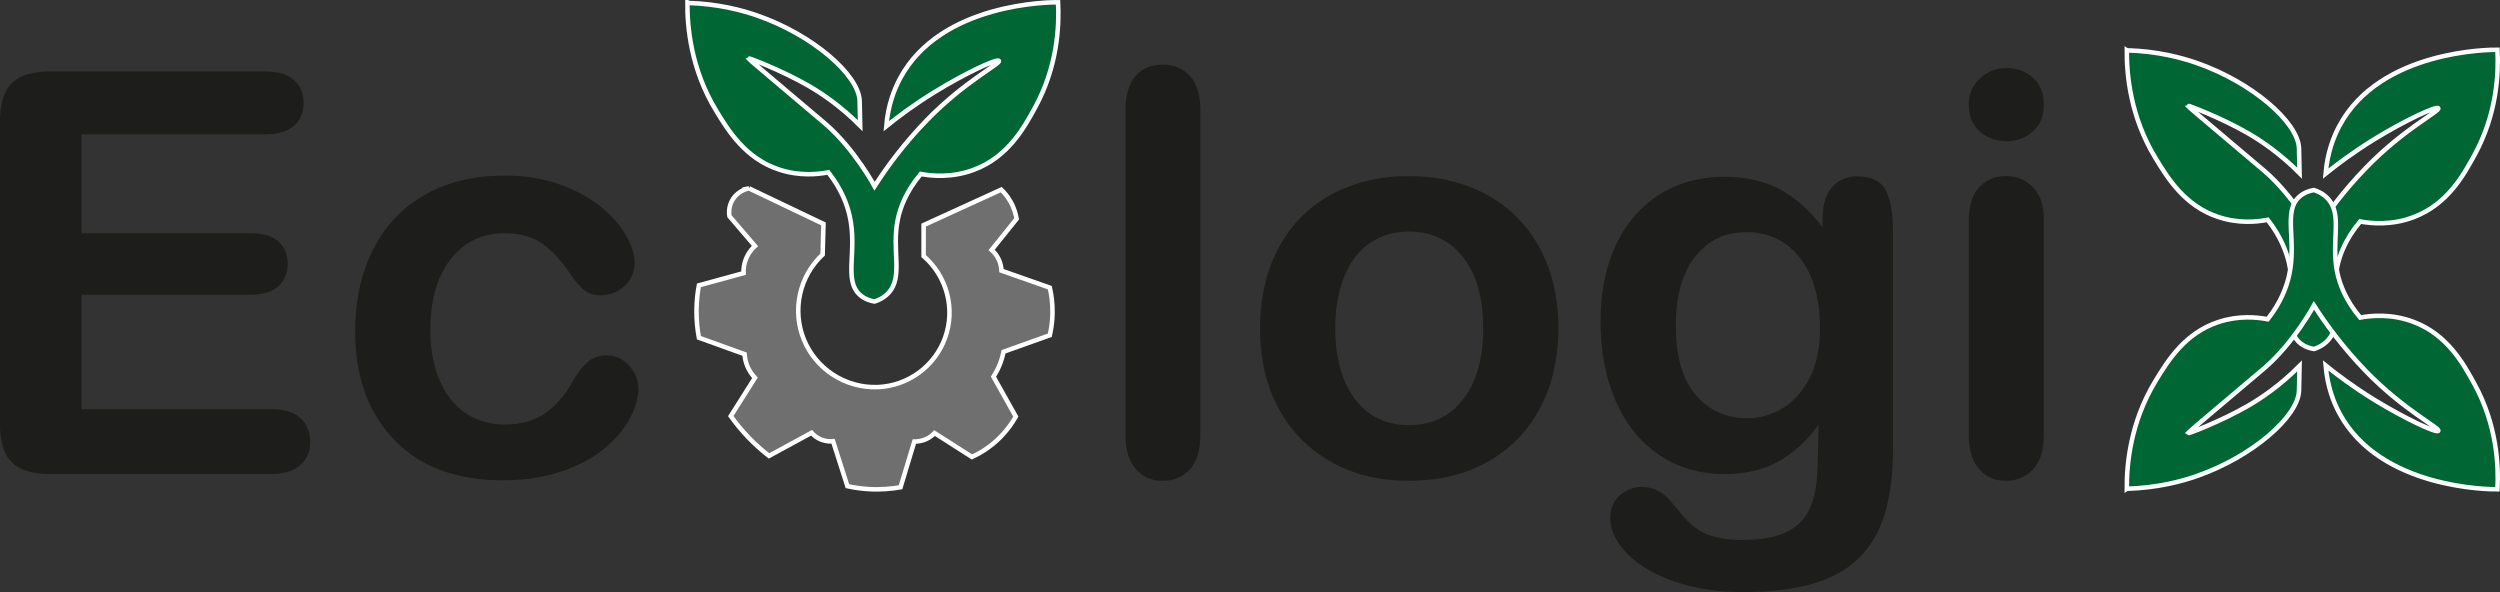 <?xml version="1.0" encoding="UTF-8"?>
<svg id="Capa_2" data-name="Capa 2" xmlns="http://www.w3.org/2000/svg" viewBox="0 0 552.12 130.74">
  <rect x="0" y="0" width="552.12" height="130.74" fill="#333333" stroke="none"/>
  <defs>
    <style>
      .cls-1 {
        fill: #706f6f;
      }

      .cls-1, .cls-2 {
        stroke: #fff;
        stroke-miterlimit: 10;
      }

      .cls-2 {
        fill: #063;
      }

      .cls-3 {
        fill: #1d1d1b;
      }
    </style>
  </defs>
  <g id="EcologiX">
    <g>
      <g>
        <path class="cls-3" d="m58.56,29.68H18v21.83h37.35c2.75,0,4.8.62,6.15,1.85,1.35,1.23,2.03,2.86,2.03,4.88s-.67,3.67-2,4.94c-1.33,1.27-3.39,1.91-6.18,1.91H18v25.28h41.95c2.83,0,4.96.66,6.4,1.97s2.15,3.06,2.15,5.24-.72,3.81-2.15,5.12c-1.43,1.31-3.57,1.97-6.4,1.97H11.03c-3.92,0-6.74-.87-8.46-2.61-1.72-1.74-2.58-4.55-2.58-8.43V26.83c0-2.59.38-4.7,1.15-6.34s1.97-2.83,3.61-3.58c1.64-.75,3.73-1.12,6.28-1.12h47.53c2.87,0,5,.64,6.4,1.91,1.39,1.27,2.09,2.94,2.09,5s-.7,3.79-2.09,5.06c-1.39,1.27-3.53,1.91-6.4,1.91Z"/>
        <path class="cls-3" d="m141.01,85.7c0,2.06-.62,4.26-1.85,6.61-1.23,2.34-3.11,4.58-5.64,6.7-2.53,2.12-5.71,3.83-9.55,5.12s-8.16,1.94-12.97,1.94c-10.23,0-18.21-2.98-23.95-8.94-5.74-5.96-8.61-13.95-8.61-23.98,0-6.79,1.31-12.79,3.94-18.01,2.63-5.21,6.43-9.25,11.4-12.09,4.97-2.85,10.91-4.27,17.82-4.27,4.28,0,8.21.63,11.79,1.88,3.58,1.25,6.61,2.87,9.09,4.85,2.49,1.98,4.38,4.09,5.7,6.34,1.31,2.24,1.97,4.33,1.97,6.27s-.74,3.66-2.21,5.03c-1.48,1.37-3.26,2.06-5.37,2.06-1.38,0-2.52-.35-3.43-1.06-.91-.71-1.93-1.85-3.06-3.43-2.02-3.07-4.13-5.37-6.33-6.91-2.2-1.54-5-2.3-8.4-2.3-4.89,0-8.83,1.91-11.82,5.73-2.99,3.82-4.49,9.04-4.49,15.67,0,3.11.38,5.97,1.15,8.58.77,2.61,1.88,4.83,3.33,6.67,1.46,1.84,3.21,3.23,5.27,4.18,2.06.95,4.32,1.42,6.79,1.42,3.31,0,6.15-.77,8.52-2.3s4.46-3.88,6.27-7.03c1.01-1.86,2.1-3.31,3.27-4.36,1.17-1.05,2.61-1.58,4.3-1.58,2.02,0,3.7.77,5.03,2.3s2,3.17,2,4.91Z"/>
        <path class="cls-3" d="m248.56,96.12V24.34c0-3.31.74-5.82,2.21-7.52,1.47-1.7,3.46-2.55,5.97-2.55s4.53.84,6.06,2.52c1.54,1.68,2.3,4.19,2.3,7.55v71.78c0,3.35-.78,5.87-2.33,7.55-1.56,1.68-3.57,2.52-6.03,2.52s-4.39-.87-5.91-2.61-2.27-4.22-2.27-7.46Z"/>
        <path class="cls-3" d="m344.17,72.54c0,4.93-.77,9.48-2.3,13.64-1.54,4.16-3.76,7.74-6.67,10.73s-6.39,5.28-10.43,6.88c-4.04,1.6-8.59,2.39-13.64,2.39s-9.52-.81-13.52-2.42c-4-1.62-7.47-3.93-10.4-6.94s-5.15-6.57-6.67-10.67-2.27-8.64-2.27-13.61.77-9.6,2.3-13.76c1.54-4.16,3.74-7.72,6.61-10.67,2.87-2.95,6.34-5.22,10.43-6.82,4.08-1.6,8.59-2.39,13.52-2.39s9.56.81,13.64,2.42c4.08,1.62,7.58,3.92,10.49,6.91,2.91,2.99,5.12,6.55,6.64,10.67s2.27,8.67,2.27,13.64Zm-16.61,0c0-6.75-1.48-12-4.46-15.76s-6.96-5.64-11.97-5.64c-3.23,0-6.08.84-8.55,2.52-2.47,1.68-4.37,4.15-5.7,7.43s-2,7.09-2,11.46.66,8.1,1.97,11.34c1.31,3.23,3.19,5.71,5.64,7.43,2.45,1.72,5.32,2.58,8.64,2.58,5.01,0,9-1.89,11.97-5.67,2.97-3.78,4.46-9,4.46-15.67Z"/>
        <path class="cls-3" d="m418.07,51.02v48.08c0,5.5-.59,10.22-1.76,14.19-1.17,3.96-3.05,7.23-5.64,9.82-2.59,2.59-5.97,4.51-10.15,5.76-4.18,1.25-9.39,1.88-15.61,1.88-5.7,0-10.79-.8-15.28-2.39s-7.94-3.66-10.37-6.18c-2.42-2.53-3.64-5.12-3.64-7.79,0-2.02.69-3.67,2.06-4.94,1.37-1.27,3.03-1.91,4.97-1.91,2.43,0,4.55,1.07,6.37,3.21.89,1.09,1.81,2.19,2.76,3.3s2,2.06,3.15,2.85,2.54,1.37,4.15,1.76,3.48.58,5.58.58c4.28,0,7.61-.6,9.97-1.79,2.37-1.19,4.02-2.86,4.97-5,.95-2.14,1.51-4.44,1.67-6.88.16-2.44.28-6.38.36-11.79-2.55,3.56-5.49,6.26-8.82,8.12-3.33,1.86-7.3,2.79-11.91,2.79-5.54,0-10.38-1.41-14.52-4.24-4.14-2.83-7.33-6.79-9.55-11.88-2.22-5.09-3.34-10.97-3.34-17.64,0-4.97.68-9.46,2.03-13.46,1.35-4,3.28-7.38,5.79-10.12,2.5-2.75,5.39-4.82,8.67-6.21,3.27-1.39,6.87-2.09,10.79-2.09,4.69,0,8.75.9,12.19,2.7,3.44,1.8,6.63,4.62,9.58,8.46v-2.24c0-2.87.71-5.09,2.12-6.67s3.23-2.36,5.46-2.36c3.19,0,5.31,1.04,6.37,3.12,1.05,2.08,1.58,5.08,1.58,9Zm-47.96,20.98c0,6.71,1.46,11.78,4.4,15.22,2.93,3.44,6.72,5.15,11.37,5.15,2.75,0,5.34-.74,7.79-2.21,2.45-1.47,4.44-3.7,5.97-6.67,1.54-2.97,2.3-6.58,2.3-10.82,0-6.75-1.48-12-4.46-15.76s-6.88-5.64-11.73-5.64-8.52,1.8-11.37,5.4c-2.85,3.6-4.28,8.71-4.28,15.34Z"/>
        <path class="cls-3" d="m443.17,31.19c-2.3,0-4.27-.71-5.91-2.12-1.64-1.41-2.46-3.42-2.46-6,0-2.34.84-4.27,2.52-5.79,1.68-1.52,3.63-2.27,5.85-2.27s4.04.69,5.7,2.06c1.66,1.37,2.49,3.38,2.49,6s-.81,4.54-2.43,5.97c-1.62,1.44-3.54,2.15-5.76,2.15Zm8.19,17.1v47.83c0,3.31-.79,5.82-2.37,7.52-1.58,1.7-3.58,2.55-6,2.55s-4.39-.87-5.91-2.61-2.27-4.22-2.27-7.46v-47.35c0-3.27.76-5.74,2.27-7.4,1.52-1.66,3.49-2.49,5.91-2.49s4.43.83,6,2.49c1.58,1.66,2.37,3.96,2.37,6.91Z"/>
      </g>
      <g>
        <path class="cls-1" d="m165.44,41.6c-.34.06-2.28.44-3.52,2.29-1.15,1.71-.89,3.49-.82,3.87,1.88,2.19,3.76,4.38,5.63,6.57-.49.45-1.21,1.21-1.76,2.35-.74,1.52-.79,2.92-.76,3.64-3.29.9-6.57,1.8-9.86,2.7-.28,1.51-.5,3.31-.53,5.34-.03,2.41.21,4.52.53,6.22,3.36,1.21,6.73,2.43,10.09,3.64.04.58.14,1.31.41,2.11.5,1.5,1.33,2.53,1.88,3.11-1.78,2.82-3.56,5.63-5.34,8.45,1.03,1.46,2.33,3.08,3.93,4.75,1.58,1.64,3.13,2.97,4.52,4.05,3.13-1.7,6.26-3.4,9.39-5.11.36.41,1.19,1.22,2.52,1.64.92.29,1.73.28,2.23.23,1.06,3.31,2.11,6.61,3.17,9.92,1.36.3,2.93.54,4.69.65,2.75.16,5.15-.08,7.04-.41,1.02-3.36,2.03-6.73,3.05-10.09.57,0,1.65-.06,2.82-.65.77-.39,1.3-.87,1.64-1.23,2.76,1.76,5.52,3.52,8.27,5.28,1.63-.75,4-2.09,6.28-4.4,1.59-1.61,2.68-3.23,3.4-4.52-1.64-2.93-3.29-5.87-4.93-8.8.46-.73.97-1.65,1.41-2.76.4-1.02.66-1.96.82-2.76,3.4-1.21,6.81-2.43,10.21-3.64.29-1.27.54-2.84.59-4.64.06-2.35-.24-4.35-.59-5.87-3.56-1.25-7.12-2.5-10.68-3.76-.02-.54-.12-1.45-.59-2.46-.49-1.07-1.17-1.75-1.58-2.11,1.84-2.29,3.68-4.58,5.52-6.87-.16-.93-.5-2.32-1.35-3.81-.67-1.19-1.45-2.06-2.05-2.64-5.71,2.61-11.42,5.22-17.14,7.83v6.84c5.14,4.45,7.04,11.63,4.75,18.02-2.26,6.32-8.18,10.66-14.91,10.92-7.12.25-13.66-3.99-16.31-10.56-2.61-6.47-.95-13.94,4.17-18.72.06-2.25.12-4.51.18-6.76-5.48-2.62-10.95-5.24-16.43-7.85Z"/>
        <path class="cls-2" d="m151.82.64c6.83.2,12.11,1.63,15.5,2.82,12.13,4.23,22.28,13.03,22.53,18.78,0,0,0,.05.12,5.52-4.36-4.36-8.44-7.1-11.38-8.8-5.82-3.37-13.33-6.23-13.38-6.11,0,0,0,0,0,0,.3.38,15,12.7,17.14,14.55,6.43,5.6,10.8,13.73,10.8,13.73,2.75-4.31,6.49-9.38,11.5-14.55,8.23-8.5,16.34-12.52,15.96-13.14-.35-.59-7.49,2.76-14.08,6.81-4.68,2.87-8.33,5.63-10.8,7.63.39-4.66,1.75-8.14,3.05-10.56C207.75.56,232.04.48,233.67.5c.27,5.14-.08,14.13-5.08,23.26-2.46,4.49-5.98,10.91-13.5,13.73-4.81,1.81-9.25,1.39-11.74.94-3.31,3.95-4.52,7.46-5.04,9.86-1.51,7.1,1.32,12.85-2.18,16.49-1.04,1.08-2.25,1.57-2.99,1.81-.84-.14-2.18-.5-3.29-1.53-3.59-3.33-.42-9.63-2.23-17.49-.54-2.34-1.72-5.71-4.69-9.51-2.4.46-6.39.85-10.8-.59-7.52-2.45-11.29-8.63-13.97-13.03-5.6-9.2-6.38-18.49-6.35-23.82Z"/>
      </g>
      <g>
        <path class="cls-2" d="m469.7,11.11c6.83.2,12.11,1.63,15.5,2.82,12.13,4.23,22.28,13.03,22.53,18.78,0,0,0,.05.12,5.52-4.36-4.36-8.44-7.1-11.38-8.8-5.82-3.37-13.33-6.23-13.38-6.11,0,0,0,0,0,0,.3.38,15,12.7,17.14,14.55,6.43,5.6,10.8,13.73,10.8,13.73,2.75-4.31,6.49-9.38,11.5-14.55,8.23-8.5,16.34-12.52,15.96-13.14-.35-.59-7.49,2.76-14.08,6.81-4.68,2.87-8.33,5.63-10.8,7.63.39-4.66,1.75-8.14,3.05-10.56,8.97-16.74,33.27-16.82,34.9-16.8.27,5.14-.08,14.13-5.08,23.26-2.46,4.49-5.98,10.91-13.5,13.73-4.81,1.81-9.25,1.39-11.74.94-3.31,3.95-4.52,7.46-5.04,9.86-1.51,7.1,1.32,12.85-2.18,16.49-1.04,1.08-2.25,1.57-2.99,1.81-.84-.14-2.18-.5-3.29-1.53-3.59-3.33-.42-9.63-2.23-17.49-.54-2.34-1.72-5.71-4.69-9.51-2.4.46-6.39.85-10.8-.59-7.52-2.45-11.29-8.63-13.97-13.03-5.6-9.2-6.38-18.49-6.35-23.82Z"/>
        <path class="cls-2" d="m469.7,107.94c6.83-.2,12.11-1.63,15.5-2.82,12.13-4.23,22.28-13.03,22.53-18.78,0,0,0-.05.12-5.52-4.36,4.36-8.44,7.1-11.38,8.8-5.82,3.37-13.33,6.23-13.38,6.11,0,0,0,0,0,0,.3-.38,15-12.7,17.14-14.55,6.43-5.6,10.8-13.73,10.8-13.73,2.75,4.31,6.49,9.38,11.5,14.55,8.23,8.5,16.34,12.52,15.96,13.14-.35.59-7.49-2.76-14.08-6.81-4.68-2.87-8.33-5.63-10.8-7.63.39,4.66,1.75,8.14,3.05,10.56,8.97,16.74,33.27,16.82,34.9,16.8.27-5.14-.08-14.13-5.08-23.26-2.46-4.49-5.98-10.91-13.5-13.73-4.81-1.81-9.25-1.39-11.74-.94-3.31-3.95-4.52-7.46-5.04-9.86-1.51-7.1,1.32-12.85-2.18-16.49-1.04-1.08-2.25-1.57-2.99-1.81-.84.14-2.18.5-3.29,1.53-3.59,3.33-.42,9.63-2.23,17.49-.54,2.34-1.72,5.71-4.69,9.51-2.4-.46-6.39-.85-10.8.59-7.52,2.45-11.29,8.63-13.97,13.03-5.6,9.2-6.38,18.49-6.35,23.82Z"/>
      </g>
    </g>
  </g>
</svg>
